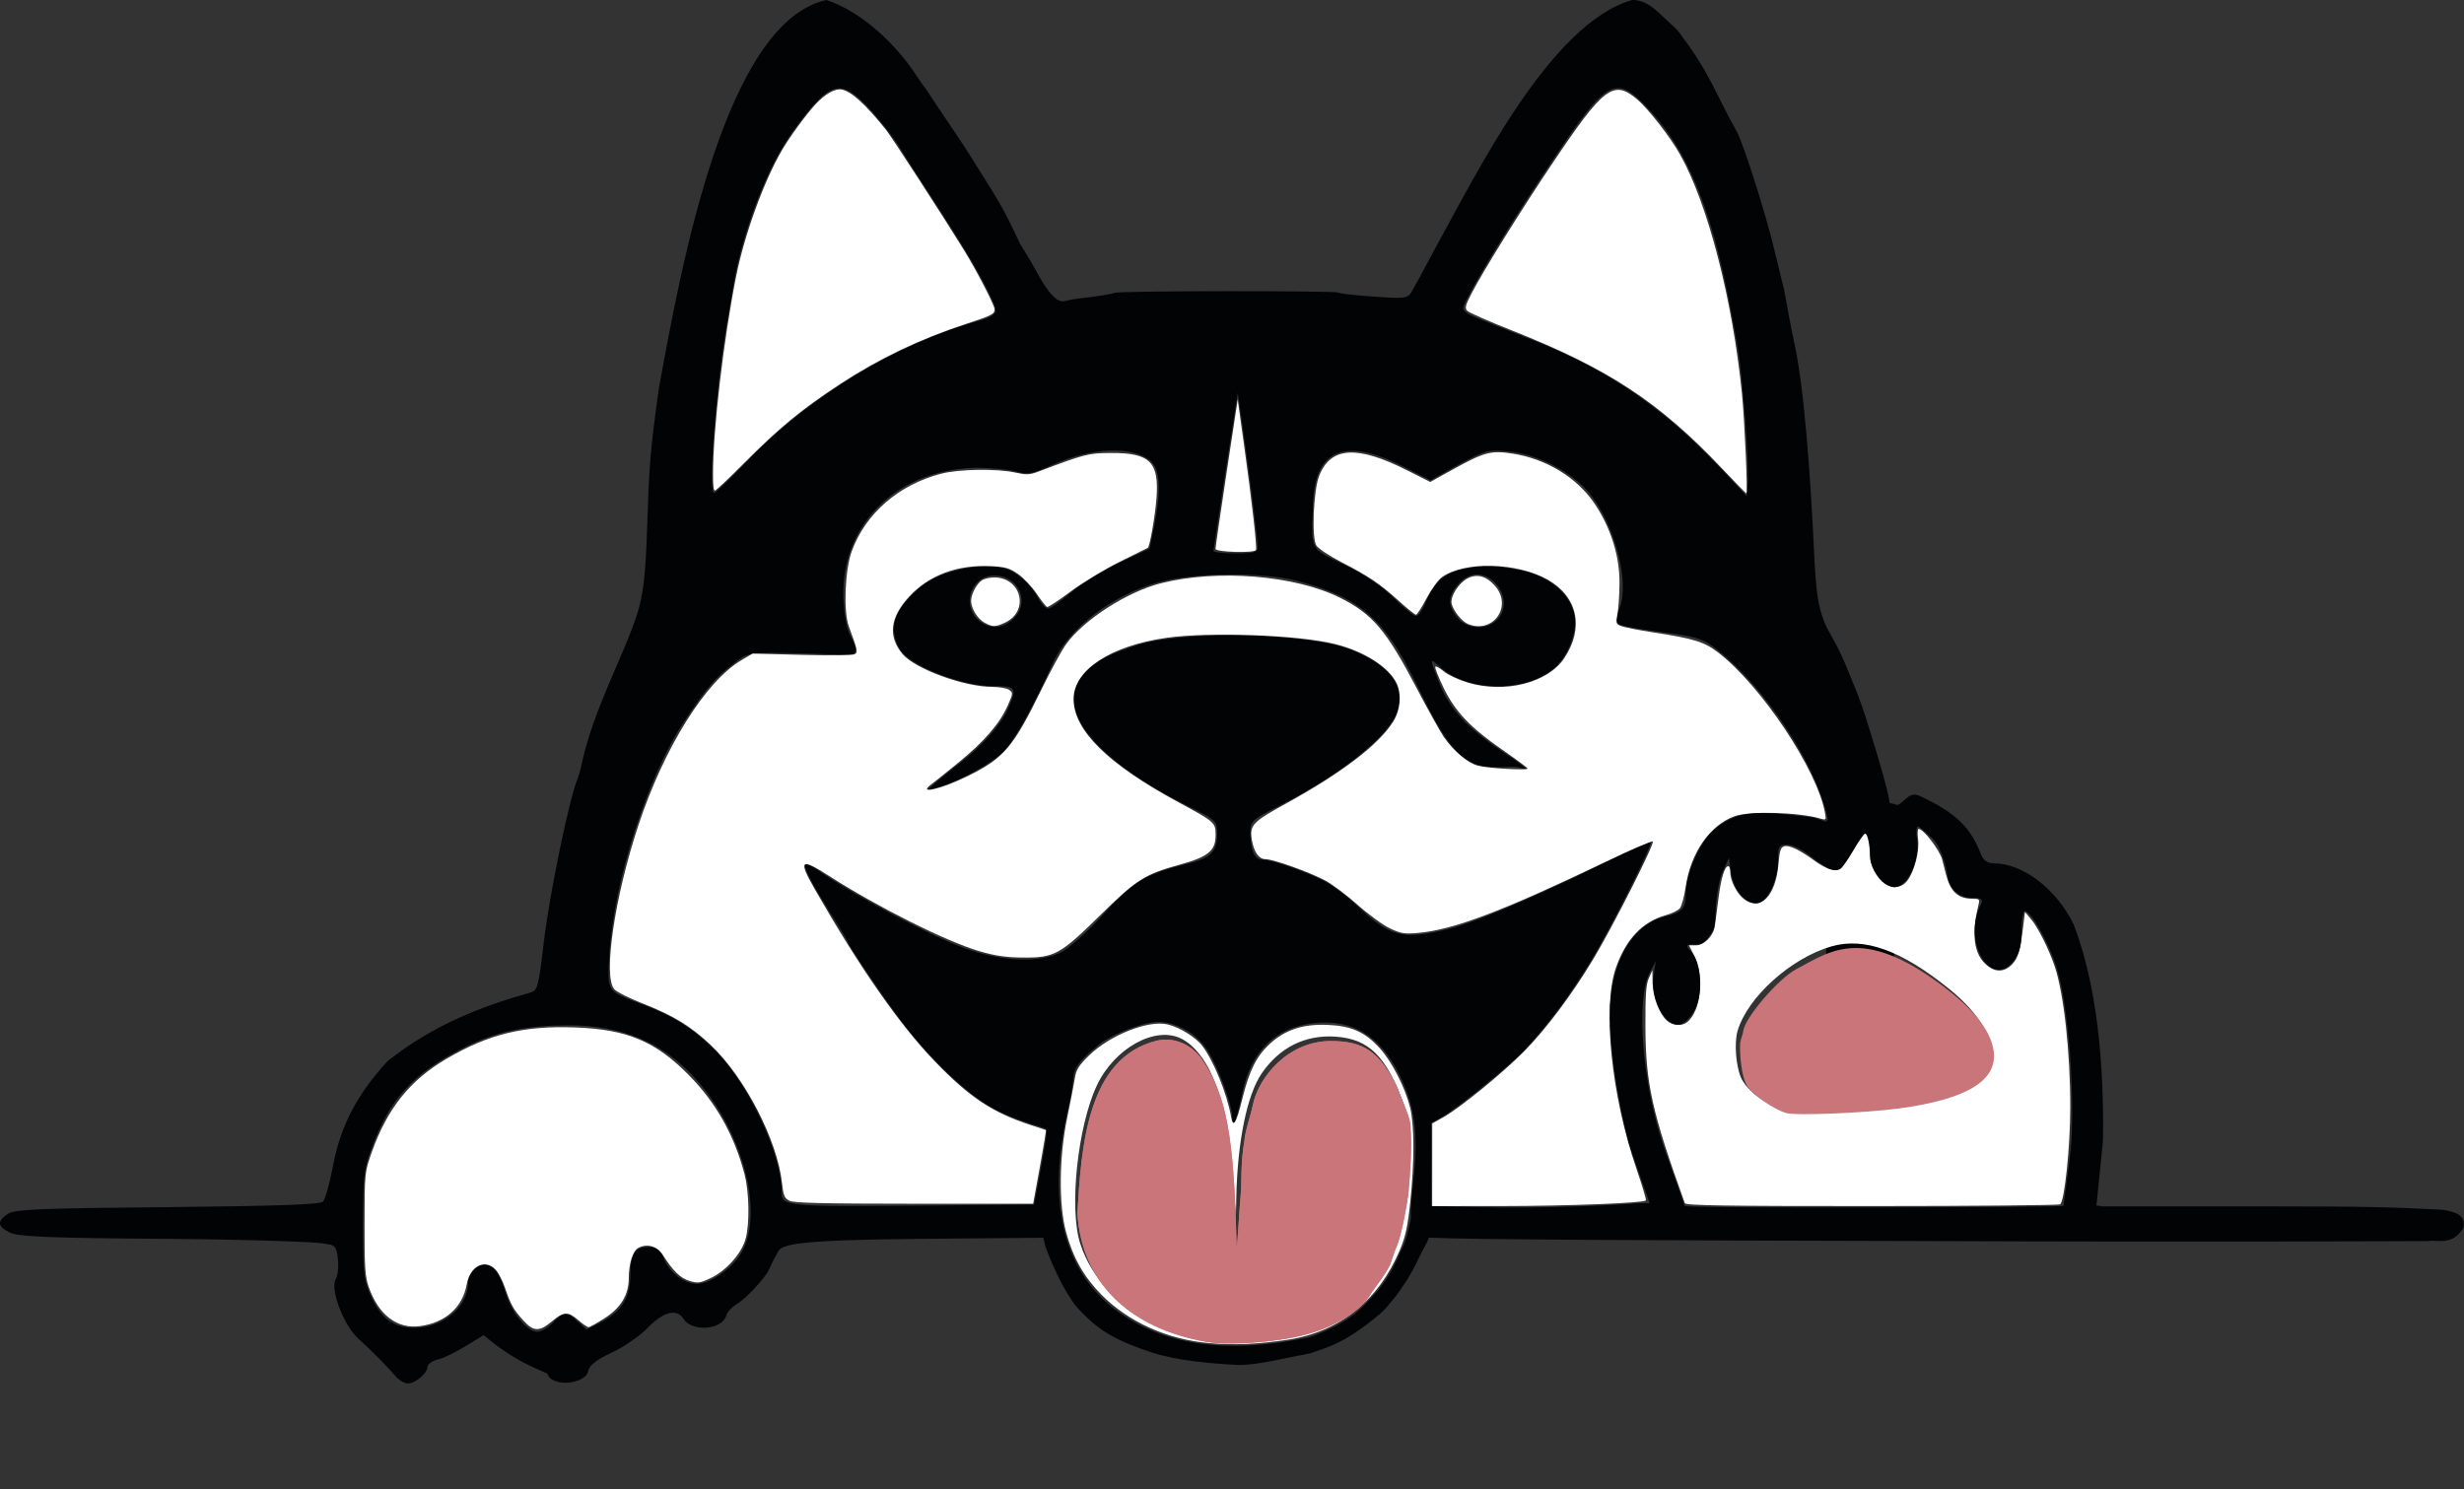 <svg viewBox="0 0 46.744 28.252" xmlns="http://www.w3.org/2000/svg"><rect x="0" y="0" width="46.744" height="28.252" fill="#333333" stroke="none"/><path d="m223.955 0c-27.261 6.038-39.212 71.232-45.4 105.301-2.4 17.4-2.599 20.299-3.199 38.199-.4 12.3-.999 17.6-2.699 23-3.784 11.681-11.944 25.921-15.102 41-.2 1.1-.7 2.7-1 3.5-2.3 5.5-7.599 31.2-9.199 44.5-1.4 12.5-1.856 13.031-3.5 13.5-14.13 4.011-26.49 8.923-38.801 18.6-7.642 8.348-12.599 16.7-14.799 28.4-.9 4.7-2.101 8.999-2.701 9.699-.9.8-12.499 1.2-42.199 1.5-34.1.3-41.401.601-43.201 1.801-3 2-2.898 3.4.502 5.1 2.2 1.1 10.799 1.501 43.199 1.701 23.1.2 39.575.857 41.4 1.199 2.726.46 3.715.118 4.199 3.199.4 2.6.2 5.402-.5 6.602-1.5 2.8 2.201 12.5 6.201 16.1 3.5 3.1 7.9 7.599 10.1 10.199.9 1 2.399 1.9 3.299 1.9 2 0 5.301-2.8 5.301-4.5 0-.7 1.201-1.6 2.801-2 1.5-.3 4.9-2 7.5-3.6l4.898-3 3.5 2.799c6.691 4.818 9.834 5.785 13.787 7.631 1.183 3.954 10.802 2.803 11.113-.93.4-1.4 2.501-3.001 6.201-4.701 3.1-1.4 7.499-4.4 9.699-6.6 4.1-4.3 7.959-5.722 9.9-2.6 2.254 3.624 10.583 2.989 11.6-1 .173-.678 1.201-2 2.801-3 3.1-1.9 7.62-7.344 8.334-8.6 1.014-1.861 1.364-3.066 2.865-5.6.915-2.097 5.7-3.2 38.4-3.5l33.5-.301.6 2.5c2.416 6.559 6.239 14.272 9.5 17.4 4.028 4.138 7.659 7.371 19.301 11.199 6.491 2.129 15.662 3.013 23.799 3.4 4.972-.045 12.348-1.889 19.201-3.199 4.297-1.477 7.612-2.432 12.898-6.102 2.9-2 6.3-4.7 7.5-6.1 4.083-4.688 3.957-5.183 5.602-7.4 1.3-2 2.8-5 3.5-6.5.65-1.478 2.03-3.57 2.592-5.229 10.615.536 58.811.752 135.807.93 75 .3 132.671.011 135.102 0 2.236-.495 6.529 1.508 9.5-3.701.547-3.435-2.249-4.236-5.801-4.799-14.521-.689-19.2-.9-46.1-.9h-46.1c-1.073-.334-2.081-.231-2.783-.223-.809.008-1.618-.043-2.428-.045-1.629-.095-3.555.055-3.99.068-.5.5-98.2.699-102.6.199-4.315-.384-10.655-1.076-14.801-.801v.002c-1.931.244-23.998 1.5-43.398 1l-11.801-.301v-11.201-11.299l3.199-1.801c4.7-2.8 18.902-14.4 22.602-18.5 5.9-6.4 12.1-14.799 17-22.799 5.8-9.4 17.309-32.49 16.709-33.09-.2-.3-3.999 1.3-8.299 3.5-18.3 9.3-38.61 18.29-46.81 20.19-12.2 2.9-15.5 2.099-24.4-6.301-3-2.9-7.5-6.199-10-7.299-5.7-2.7-13.5-5.301-15.9-5.301-2 0-3.1-2.6-3.1-7.6 0-2.8.601-3.301 7.301-6.701 16.9-8.5 30.4-19.2 32.6-26 2.2-6.6-2.2-12.4-12.4-16.5-11.4-4.6-44.6-5.4-57.6-1.5-8.6 2.7-12.101 4.601-15.301 8.301-7.9 9.4 3.501 23.2 29.701 36.1 6.4 3.2 6.699 3.5 6.699 6.9 0 4.8-1.6 6.5-7.5 8-11.9 2.9-15.199 4.799-23.199 13.699-4.2 4.7-9.4 9.3-11.5 10.4-5.9 3-16.201 2.6-26.301-1.1-10.1-3.7-30.401-14.599-39.801-21.199-1.6-1.1-2.999-1.8-3.299-1.5-.7.7 2.2 6.1 8.9 16.5 1.5 2.4 2.699 4.499 2.699 4.699 0 .7 10.401 16.101 14.801 21.801 7.8 10.3 18.399 20.1 25.199 23.5 3.599 1.834 8.598 3.648 12.6 4.799 1.454.684 1.7-.3-.4 11.4l-1.799 9.5-30.9.301c-36.2.3-37.5.2-37.5-3.6 0-10.1-8.5-28.401-17.4-37.801-6.5-6.6-11.799-10-21.299-13.5-8.8-3.3-8.6-3-8-13.4 1.2-19.6 10.299-48 20.299-63 6.2-9.3 8.5-11.999 13.6-15.799 3.5-2.7 4.1-2.801 13.5-2.701 5.4.1 11.902.3 14.602.5 5.3.4 5.8-.5 3.1-5.6-.9-1.9-1.601-5.999-1.701-10.199-.5-20.2 15.3-35.001 37-34.9 3.7.1 8.302.5 10.102 1.1 2.8.8 4.299.5 9.799-2 10.5-4.6 21.001-5.1 26.201-1.1 2.7 2.1 3.099 7.7 1.199 17.5l-1.301 6.4-8.1 3.799c-4.5 2.1-10.399 5.7-13.199 8.1-2.8 2.4-5.601 4.4-6.201 4.4s-1.8-1.199-2.6-2.699c-1.582-3.024-4.487-6.221-8.01-7.812-4.545-2.204-18.089-.787-24.689 5.213s-8 10.5-5 16.1c2.4 4.5 16.6 10.199 25.6 10.199 6.2 0 6.4.4 3.6 6.6-1.9 4.1-7 9.8-13 14.4-1.8 1.4-4.5 3.501-6 4.801l-2.6 2.299 2.5-.6c5.9-1.6 15.3-6.7 18.4-10.1 3.1-3.4 8.3-12.9 13-23.5 4.1-9.4 16.199-18.7 28.799-22.1 9.9-2.6 27.601-2.8 37.301-.4 17 4.4 24 10.401 32.4 27.801 9.6 19.9 13.4 23.399 24 22.699 2-.2 4.2 0 4.9.5.7.4 1.199.499 1.199.199 0-.2-3.1-2.5-7-5.1-9.1-6.1-13.899-11.2-16.699-18.1-2.8-7.1-2.8-7.201 0-4.701 7.6 7.1 24 7.1 31.5 0 3-2.8 5.199-8 5.199-12.1 0-6.5-6.5-12.6-15.1-14.1-7.5-1.4-9.6-1.4-14.5-.4-5.7 1.1-8.5 3.501-10.9 9.201-.8 2-2 3.699-2.6 3.699s-3.3-2.2-6-4.9c-3.1-3.1-8-6.4-13.4-9-9.5-4.6-9-3.5-8.5-16.5.4-14.8 8.6-18.2 24.5-10.1l7.301 3.699 7.699-4.299c7.3-3.9 8-4.1 13.6-3.5 6.6.6 14 3.999 19.4 8.799 8.2 7.2 14.001 26.301 10.301 34.301-.8 1.8-.802 2.9-.102 3.6.6.6 5.612 1.411 11.512 2.211 8.9 1.1 11.198 1.7 14.398 4.1 13.9 10.5 28.702 33.101 31.102 47.801l-.81 42c-1.65 11.859 11.626 18.809 16.629 9.422 4.923-25.282.657-57.423.582-57.923-.3-2.3-2.9-11.401-6-21.201-2.28-7.278-3.952-10.711-5.9-15.6-3.05-6.981-4.584-8.473-5.701-11.4-1.611-4.382-2.199-7.099-2.799-20.199-.836-17.915-2.586-43.41-5.31-55.41-.799-3.699-2.323-11.929-2.801-14.701-.3-.9-1.4-5.7-2.6-10.5-2.1-9-8.3-28.598-10.1-31.898-2.06-3.652-4.317-8.133-6.9-13.301-3.143-5.885-5.805-9.756-8-12.6-1.13-1.95-3.1-3.334-5.195-5.406-3.362-3.257-5.505-4.494-8.305-4.494-22.389 6.412-42.292 47.302-53.5 67.5-2.9 5.5-5.8 10.801-6.4 11.801-1 1.6-2.1 1.7-10.1 1.1-4.9-.3-9.299-.8-9.699-1.1-1-.5-59.702-.5-60.602.1-.4.2-3.199.7-6.199 1.1-3 .3-6.299.8-7.199 1.1-2.1.6-4.502-1.9-8.102-8.6-1.6-2.9-3.209-5.49-4.086-6.861-5.458-11.781-6.831-13.055-12.414-22.139-4.172-6.783-8.164-12.216-13.199-20-.3-.3-1.658-2.19-2.301-3.199-5.141-8.113-14.615-17.501-24.6-20.801zm214.652 23.883c2.682.04 5.259 2.492 9.047 6.617 9.5 10.4 15.801 25.501 20.701 49.801 3.1 15.8 3.2 16.699 4.6 33.199.6 7.7.901 15.6.701 17.5l-.301 3.5-5-5.4c-16.6-18-32.001-28.7-53.201-37-5.9-2.3-12.698-5-14.898-5.9-3-1.2-4.002-2.099-3.602-3.199 1.5-4 11.802-21.101 21.602-35.801 11.125-16.75 15.882-23.383 20.352-23.316zm-211.49.1c2.519-.184 4.969 1.687 8.338 5.318 2.7 2.8 6.5 7.699 8.4 10.699 1.8 3 7.1 11.2 11.6 18.1 8.5 13.1 14.4 23.801 14.4 26.201 0 .9-2.001 1.999-4.701 2.699-22.1 6.1-45.598 20.301-62.498 37.801-4.3 4.5-8.3 8.399-9 8.799-1.8 1.2.099-26.2 3.199-45.1.7-3.8 1.399-8.3 1.699-10 2.3-14.9 9.4-33.5 16.4-43 5.569-7.65 8.923-11.281 12.162-11.518zm108.338 82.518 1.301 9c1.9 13 4.1 30.701 4.1 32.801 0 1.4-.9 1.699-6 1.699-3.3 0-6-.299-6-.699.1-.5 1.499-10.201 3.299-21.801zm64.912 49.213c1.837.013 3.687.937 5.287 2.787 2.7 3.2 2.5 7.8-.6 10.1-3 2.3-7.8 1.701-10.1-1.199-2.7-3.4-2.601-5.7.199-9 1.55-1.8 3.375-2.7 5.213-2.688zm-130.912.287c6.7 0 9.9 7.301 5.1 11.801-2.9 2.8-6.7 2.799-9.5.199-4.6-4.3-1.7-12 4.4-12zm44.5 121c4.4 0 9.6 2.699 12.6 6.699 2.9 3.8 7.3 15.102 7.4 19.102 0 2.4.1 2.499.9.699.4-1.1 1.3-4.5 1.9-7.6 2.3-11 9-17.5 19.4-18.6 10.5-1.1 17.999 3.499 23.199 14.199 4.1 8.3 5.099 15.9 3.699 28.5-.566 5.011-.806 8.202-.682 10.404-.396 1.722-1.45 6.854-2.447 8.078-3.212 7.866-6.17 11.318-10.77 15.918-3.9 3.719-9.127 6.283-14.301 8.1-22.4 4.7-39.8 2.2-52.6-7.5-14.3-10.8-18.701-29.601-12.701-54.801 1.3-5.8 1.185-7.6 1.574-9.578.522-1.77 2.642-4.306 5.727-6.621 2.8-3 12.5-7 17.1-7zm-160.301.9c15-.1 26.301 4.7 35.301 15 12.9 14.6 18.4 37.2 11.5 47.4-2.8 4.1-8.2 7.699-11.6 7.699-3.4 0-7.4-3-9-7-.9-2.3-1.9-3-3.9-3-3.9 0-5.1 1.701-5.1 7.301 0 6.2-2.2 9.998-7.6 12.898l-4.301 2.201-2.4-2.201c-3-2.8-3.799-2.799-6.699.301-1.3 1.4-3.199 2.5-4.199 2.5-2.9 0-7.201-5.4-8.801-11.1-1.9-6.4-4.601-8.601-7.801-6.301-1.3.9-2.199 2.601-2.199 4.201-.1 6-5.701 11.2-12.701 12-6.6.7-10.498-1.701-13.498-8.201-2.1-4.6-2.301-6.6-2.301-19.6 0-12.8.3-15.3 2.4-20.9 4.9-13.3 11.198-20.2 24.898-27.1 8.5-4.3 16.3-5.999 28-6.1z" fill="#020305" stroke-width=".1" transform="matrix(.07 0 0 .07 0 0)"/><g fill="#fff" transform="matrix(.07 0 0 .07 0 0)"><g stroke-width=".631"><path d="m141.812 357.9c-2.668-2.953-3.329-4.131-4.924-8.765-.669-1.945-1.83-4.19-2.579-4.987-2.848-3.031-6.927-.985-7.802 3.914-1.128 6.314-5.769 10.473-12.716 11.395-6.183.82-11.229-3.052-13.88-10.651-.969-2.779-1.136-5.345-1.114-17.152.026-13.823.034-13.909 1.942-19.31 4.167-11.794 10.337-19.531 20.185-25.312 11.499-6.75 20.899-9.045 34.964-8.537 14.122.511 21.8 3.75 30.925 13.048 7.266 7.403 12.151 16.109 14.936 26.618 1.317 4.97 1.454 13.736.278 17.786-1.141 3.931-5.31 8.56-9.456 10.502-2.857 1.338-3.486 1.422-5.692.761-2.469-.74-4.502-2.718-7.23-7.036-1.519-2.404-4.277-3.201-6.663-1.924-1.484.794-2.573 4.255-2.578 8.193-.006 4.496-2.109 8.003-6.504 10.843-2.086 1.348-4.066 2.451-4.401 2.451s-1.578-.852-2.764-1.893c-2.773-2.435-3.93-2.384-7.161.316-3.434 2.869-4.984 2.817-7.763-.26z"/><path d="m388.147 315.717.009-11.202 2.989-1.672c4.468-2.499 16.195-12.065 21.922-17.882 5.958-6.052 12.88-15.291 18.723-24.992 5.256-8.726 16.695-31.324 16.139-31.881-.228-.228-5.892 2.212-12.588 5.422-28.24 13.535-41.335 18.502-51.063 19.366-3.617.321-4.631.158-7.573-1.224-1.868-.877-5.811-3.749-8.761-6.382s-6.927-5.618-8.836-6.633c-4.231-2.25-14.054-5.755-16.129-5.755-1.778 0-3.124-1.868-3.694-5.129-.71-4.058.097-4.929 9.179-9.918 15.086-8.286 25.107-15.927 29.059-22.155 2.033-3.204 2.403-7.728.875-10.684-2.245-4.341-8.783-8.453-16.557-10.413-9.783-2.466-33.93-3.368-45.649-1.705-15.252 2.165-25.245 8.737-25.245 16.603 0 8.479 9.329 17.66 28.418 27.967 9.946 5.37 10.08 5.49 10.08 8.952 0 4.191-1.997 5.831-9.682 7.956-9.587 2.65-11.702 3.994-21.62 13.746-10.887 10.704-12.417 11.535-21.082 11.446-4.491-.046-7.418-.48-11.664-1.728-8.938-2.628-27.669-12.003-40.583-20.312-7.932-5.104-8.595-4.505-3.961 3.578 12.217 21.308 22.918 36.652 32.521 46.63 9.278 9.641 15.551 13.817 25.801 17.177l4.323 1.417-.393 2.573c-.216 1.415-1.004 5.91-1.752 9.988l-1.359 7.416-32.234-.009c-24.706-.007-32.603-.196-33.812-.807-1.354-.684-1.643-1.388-2.039-4.955-1.278-11.518-10.126-28.606-19.287-37.249-5.453-5.144-10.164-8.017-18.501-11.283-3.608-1.413-7.057-3.153-7.664-3.866-3.047-3.577.101-24.956 6.535-44.388 6.996-21.128 18.239-39.112 28.047-44.859l2.93-1.717 13.408.352c7.375.194 13.792.115 14.261-.175.901-.557.797-1.048-1.609-7.562-1.492-4.039-1.045-15.31.808-20.378 3.724-10.187 12.686-17.975 24.134-20.971 4.882-1.278 15.164-1.443 20.203-.325 2.9.643 3.874.614 5.988-.183 12.991-4.896 13.752-5.092 19.88-5.127 10.619-.06 13.122 2.422 12.373 12.273-.375 4.929-1.819 13.152-2.362 13.445-.126.068-3.566 1.777-7.645 3.797s-10.043 5.636-13.254 8.036-6.077 4.287-6.371 4.196c-.294-.092-1.572-1.711-2.84-3.598-1.268-1.887-3.531-4.287-5.028-5.334-2.296-1.606-3.442-1.94-7.322-2.136-9.131-.461-16.894 2.447-22.289 8.351-5.138 5.622-5.688 10.73-1.67 15.505 3.345 3.976 16.685 8.859 24.201 8.859 1.961 0 4.068.367 4.682.817 1.058.774 1.036.998-.416 4.26-2.18 4.897-6.425 9.799-13.441 15.521-3.347 2.73-6.624 5.352-7.282 5.829-3.883 2.812 2.607 1.339 9.849-2.235 9.871-4.872 12.364-7.802 20.045-23.56 2.453-5.033 5.458-10.535 6.676-12.226 4.762-6.61 16.547-14.185 25.661-16.495 15.301-3.878 36.412-2.164 48.596 3.944 8.76 4.391 12.496 8.794 20.634 24.312 3.123 5.956 6.48 11.993 7.458 13.415 2.616 3.802 6.532 7.095 9.266 7.79 2.746.699 13.457 1.308 13.428.764-.011-.198-2.898-2.348-6.416-4.778-9.021-6.23-13.212-10.618-16.368-17.138-1.421-2.935-2.421-5.498-2.223-5.696.198-.198 1.243.383 2.322 1.291 1.079.908 3.964 2.259 6.41 3.002 10.034 3.048 21.719.122 26.191-6.557 5.466-8.164 3.708-16.648-4.411-21.284-8.277-4.727-22.579-5.092-28.702-.732-1.018.725-2.9 3.315-4.182 5.756s-2.572 4.438-2.865 4.438-2.369-1.664-4.612-3.697c-5.195-4.708-8.203-6.745-15.496-10.493-3.234-1.662-6.328-3.706-6.876-4.543-1.348-2.058-.822-15.016.771-18.98 3.157-7.855 10.239-8.27 23.874-1.4l6.21 3.129 6.17-3.416c8.445-4.676 10.317-5.173 16.094-4.275 9.263 1.44 17.552 6.518 22.35 13.693 4.359 6.518 6.721 14.117 6.669 21.46-.022 3.124-.272 6.88-.554 8.347-.479 2.485-.406 2.708 1.079 3.273.876.333 4.676 1.08 8.443 1.661 11.282 1.737 14.004 2.58 17.799 5.507 11.6 8.949 26.692 31.544 28.888 43.248.396 2.109.343 2.195-1.093 1.771-5.932-1.75-19.185-2.141-23.306-.687-6.748 2.381-12.001 9.967-13.343 19.27-.373 2.587-1.083 5.168-1.577 5.735-.494.567-2.174 1.389-3.734 1.825-6.372 1.784-10.811 6.444-13.561 14.235-3.718 10.534-1.271 34.654 5.52 54.413 1.587 4.616 2.749 8.529 2.583 8.695-.703.703-21.105 1.499-38.819 1.514l-19.091.017.009-11.202z"/><path d="m329.423 148.786c-.012-.434 1.336-9.728 2.994-20.654l3.016-19.865 1.674 12.001c2.191 15.706 3.611 28.241 3.267 28.832-.501.861-10.928.56-10.952-.316z"/><path d="m397.85 169.152c-1.634-.66-3.931-3.495-4.424-5.46-.481-1.915 1.832-5.645 4.287-6.915 2.574-1.331 5.104-.646 7.44 2.015 4.859 5.534-.484 13.114-7.302 10.36z"/><path d="m266.814 168.783c-1.895-1.028-3.637-3.88-3.637-5.954 0-1.852 1.673-4.886 3.121-5.661.668-.357 2.072-.65 3.119-.65 7.408 0 9.636 9.073 3.001 12.222-2.632 1.249-3.373 1.255-5.605.044z"/><path d="m327.719 364.063c-11.28-.946-21.906-5.717-29.2-13.111-4.776-4.842-7.695-9.985-9.586-16.892-2.039-7.447-1.919-20.513.287-31.123.902-4.339 1.836-9.155 2.076-10.702.356-2.297 1.059-3.421 3.837-6.133 5.661-5.527 15.968-9.629 21.219-8.444 3.28.74 7.729 3.488 9.529 5.887 3.066 4.086 6.641 12.875 7.714 18.967.604 3.428 1.378 2.235 3.124-4.817 1.868-7.54 3.83-11.45 7.393-14.735 4.163-3.837 8.98-5.426 15.625-5.155 6.565.268 10.227 1.914 14.275 6.416 3.216 3.577 6.757 10.49 8.12 15.852 1.202 4.727 1.22 14.986.048 25.974-.692 6.484-1.301 9.258-2.809 12.804-5.856 13.762-16.382 22.183-30.363 24.29-8.187 1.234-14.384 1.503-21.29.924zm14.979-1.5c9.578-.853 19.886-4.512 24.734-8.779.934-.822 3.26-3.671 5.169-6.332 5.787-8.065 8.37-17.784 9.017-33.92.372-9.287.306-10.168-1.04-13.885-4.844-13.377-9.546-18.064-18.724-18.663-8.167-.533-15.137 2.958-19.931 9.984-3.984 5.839-6.568 18.513-6.877 33.742l-.09 4.418-.528-5.365c-.29-2.95-.835-8.489-1.209-12.307-1.52-15.493-6.193-26.292-12.912-29.84-7.06-3.728-18.291 2.433-23.076 12.659-5.198 11.109-7.527 33.335-4.483 42.787 3.198 9.932 11.615 18.476 22.181 22.515 9.733 3.721 14.161 4.197 27.769 2.985z"/><path d="m466.713 127.019c-17.07-18.063-30.849-27.115-57.05-37.478-6.111-2.417-11.506-4.787-11.988-5.267-.748-.744-.573-1.458 1.195-4.864 3.135-6.038 13.181-22.204 21.646-34.831 14.137-21.088 16.733-23.069 23.151-17.669 3.023 2.543 9.027 10.262 11.697 15.036 7.505 13.421 14.184 39.267 16.722 64.713.726 7.281 1.603 27.168 1.195 27.088-.141-.028-3.097-3.055-6.568-6.728z"/></g><path d="m193.236 128.637c.005-12.274 2.846-36.639 6.273-53.801 2.231-11.172 7.541-25.794 12.369-34.057 2.175-3.723 6.521-9.673 9.139-12.513 2.565-2.783 5.342-4.348 7.093-3.998 2.656.531 6.485 4.02 12.056 10.987 1.51 1.888 15.363 23.266 21.11 32.578 3.427 5.552 8.269 14.92 8.269 15.999 0 1.315-.702 1.673-7.841 4.003-12.278 4.008-23.561 9.403-34.019 16.266-10.636 6.98-16.444 11.778-26.459 21.859-3.841 3.866-7.21 7.029-7.488 7.029-.341 0-.504-1.411-.503-4.351z" stroke-width=".446"/></g><path d="m111.366 198.161c-5.595-.998-8.931-4.334-9.22-9.22.286-4.789.706-11.139 5.7-12.345 1.156-.263 2.364.21 3.152 1.235 1.883 2.705 2.336 5.718 2.538 13.121 0 1.655.232-2.775.3-3.293.093-.968-.023-2.192.264-3.876.075-.827.429-1.718.597-2.533.399-2.028 2.526-4.627 5.599-4.627 2.364 0 3.493.788 4.754 3.31.434 1.34.934 2.062.946 2.863.1 1.54-.013 3.189-.158 4.807-.068.485-.449 2.852-.843 3.745-.131.289-.282.788-.444 1.246-.329.708-.774 1.224-1.414 2.147-.578 1.077-2.319 2.209-4.236 2.787-1.944.604-5.645.95-7.536.635z" fill="#c9757a" stroke-width=".026" transform="matrix(.265 0 0 .265 -6.63 -27.053)"/><path d="m111.366 198.161c-5.595-.998-8.931-4.334-9.22-9.22.286-4.789.706-11.139 5.7-12.345 1.156-.263 2.364.21 3.152 1.235 1.883 2.705 2.336 5.718 2.538 13.121 0 1.655.232-2.775.3-3.293.093-.968-.023-2.192.264-3.876.075-.827.429-1.718.597-2.533.399-2.028 2.526-4.627 5.599-4.627 2.364 0 3.493.788 4.754 3.31.434 1.34.934 2.062.946 2.863.1 1.54-.013 3.189-.158 4.807-.068.485-.449 2.852-.843 3.745-.131.289-.282.788-.444 1.246-.329.708-.774 1.224-1.414 2.147-.578 1.077-2.319 2.209-4.236 2.787-1.944.604-5.645.95-7.536.635z" fill="#c9757a" stroke-width=".026" transform="matrix(.265 0 0 .265 -6.63 -27.053)"/><path d="m456.606 326.131c-8.885-24.618-10.616-32.369-10.677-47.807-.034-8.632.168-11.513.922-13.187l.966-2.142.05 3.427c.055 3.785 1.807 8.385 3.902 10.245 1.55 1.376 4.096 1.541 5.521.358 3.669-3.045 4.685-12.412 1.935-17.843l-1.492-2.947h1.838c2.293 0 4.8-2.558 5.179-5.284.151-1.086.593-4.466.981-7.511.707-5.541 1.666-8.663 2.661-8.663.291 0 .53.738.53 1.64 0 2.268 1.741 5.722 3.636 7.213 4.493 3.534 8.694-.705 9.433-9.517.289-3.45.603-4.432 1.506-4.719 1.322-.42 4.114.893 8.167 3.841 3.469 2.523 5.94 3.249 7.278 2.139.535-.444 2.105-2.747 3.491-5.119 1.385-2.372 2.755-4.313 3.043-4.313.64 0 1.313 3.156 1.313 6.158 0 2.439 1.881 5.942 3.979 7.412 2.11 1.478 4.58 1.181 6.084-.731 1.937-2.462 3.406-8.1 2.959-11.357-.207-1.509-.134-2.744.163-2.744 1.303 0 5.716 5.747 6.377 8.305.39 1.507.853 3.307 1.029 4.002 1.196 4.712 3.282 6.627 7.22 6.627 1.862 0 1.969.119 1.575 1.736-2.179 8.941-1.022 14.549 3.537 17.137 2.143 1.217 4.561.478 6.264-1.914.999-1.402 1.608-3.619 2.109-7.674l.705-5.702 1.699 2.019c1.862 2.212 4.851 8.203 6.381 12.787 2.458 7.366 4.195 23.122 4.195 38.07.001 10.705-1.554 25.592-2.753 26.366-.395.255-23.376.468-51.069.473-39.716.008-50.412-.157-50.636-.779zm49.302-25.743c9.394-.757 18.749-2.524 23.997-4.533 4.147-1.587 8.748-5.614 9.405-8.231 1.407-5.605-2.657-12.786-11.095-19.607-12.896-10.425-22.978-14.058-31.885-11.491-11.011 3.173-22.819 13.839-25.452 22.99-.886 3.078-.453 9.196.879 12.432 1.065 2.587 4.337 5.599 8.176 7.527 2.791 1.402 3.902 1.568 10.48 1.568 4.047 0 11.02-.295 15.496-.656z" fill="#fff" stroke-width=".631" transform="matrix(.07 0 0 .07 0 0)"/><path d="m513.954 218.161c-6.395-2.509-15.956 1.392-19.167 4.563l-3.332-1.125c-16.6-2.2-21.2-1.6-27.1 3.5-3.8 3.3-7.5 11.901-7.5 17.301 0 3.8-1.1 5-5.5 6-8.6 2.1-14.3 11.399-15 24.199-.4 9.2 1.6 24.101 5.1 37.301.496 1.819 6.748 19.17 7.051 20.621 2.059.508 3.568.301 5.684.445 1.453.099 2.368.326 3.762.588-.794-3.616-5.821-16.999-7.195-21.055-5.7-17-7.5-39.8-3.6-47l1.6-3-.6 3.6c-1 6.9 3.3 14.8 7.5 13.5 1-.4 2.699-2.1 3.699-4 2.2-4.1 1.7-12.6-1-15.6-1.8-2-1.699-2 1.801-2 2 0 3.557-3.03 3.857-3.43.3-.5.841-1.371.941-5.371.1-4.0.9-8.798 1.9-10.898l1.699-3.801.602 4.199c.8 4.8 4.099 8.502 7.199 8.102 2.7-.4 5.5-6.3 5.5-11.5 0-4.0.2-4.301 2.6-4.301 1.5 0 4.4 1.5 6.9 3.6 2.4 2 5.199 3.401 6.199 3.201 1-.2 2.901-2.4 4.201-5 3.4-6.8 5.1-7.001 5.1-.701 0 4.3.5 5.5 3 8 2.5 2.6 3.3 2.8 5.1 1.9 2.9-1.6 5.2-7.599 4.6-12.199-.3-2.1-.199-3.801.201-3.801s2.2 1.6 4.1 3.4c2.8 3 3.875 9.338 3.9 9.799.369 2.508 1.635 5.216 5.398 6.102 2.4.109 4.601-.1 3.801 1.6-5.4 9.9 2.501 23.6 8.801 15.5 1.5-2 2.1-4.1 2.1-8 0-3 .4-5.4.9-5.4 1.7 0 6.3 8.099 8.6 15.199 3 9.5 4.9 32.201 4 47.301-.349 5.231-2.635 20.639-2.785 21.852 1.384.058 2.956.121 3.889.131.804.009 1.61-.047 2.414-.043.936.004 1.871.032 2.807.053l2.242-22.285c.171-13.324-.184-38.497-7.967-58.707-4.8-9.7-13.799-16.5-21.699-16.5-1.7 0-2.8-.799-3.5-2.699-2.782-6.98-6.528-10.98-16.801-15.701-2.877-1.163-4.452 2.794-6.001 2.562z" fill="#020305" stroke-width=".1" transform="matrix(.07 0 0 .07 0 0)"/><path d="m152.887 181.78c-.829-.226-2.388-1.307-2.765-1.885-.478-.729-.573-2.5-.528-3.142.069-.362.194-.613.22-.839.101-.955 2.545-3.786 3.802-4.44 2.503-1.321 4.879-3.252 11.06 1.659 1.86 1.483 2.891 2.891 3.067 4.223.276 2.111-1.935 3.444-6.787 4.097-2.438.327-7.415.528-8.068.327z" fill="#c9757a" stroke-width=".025" transform="matrix(.265 0 0 .265 -6.63 -27.053)"/></svg>